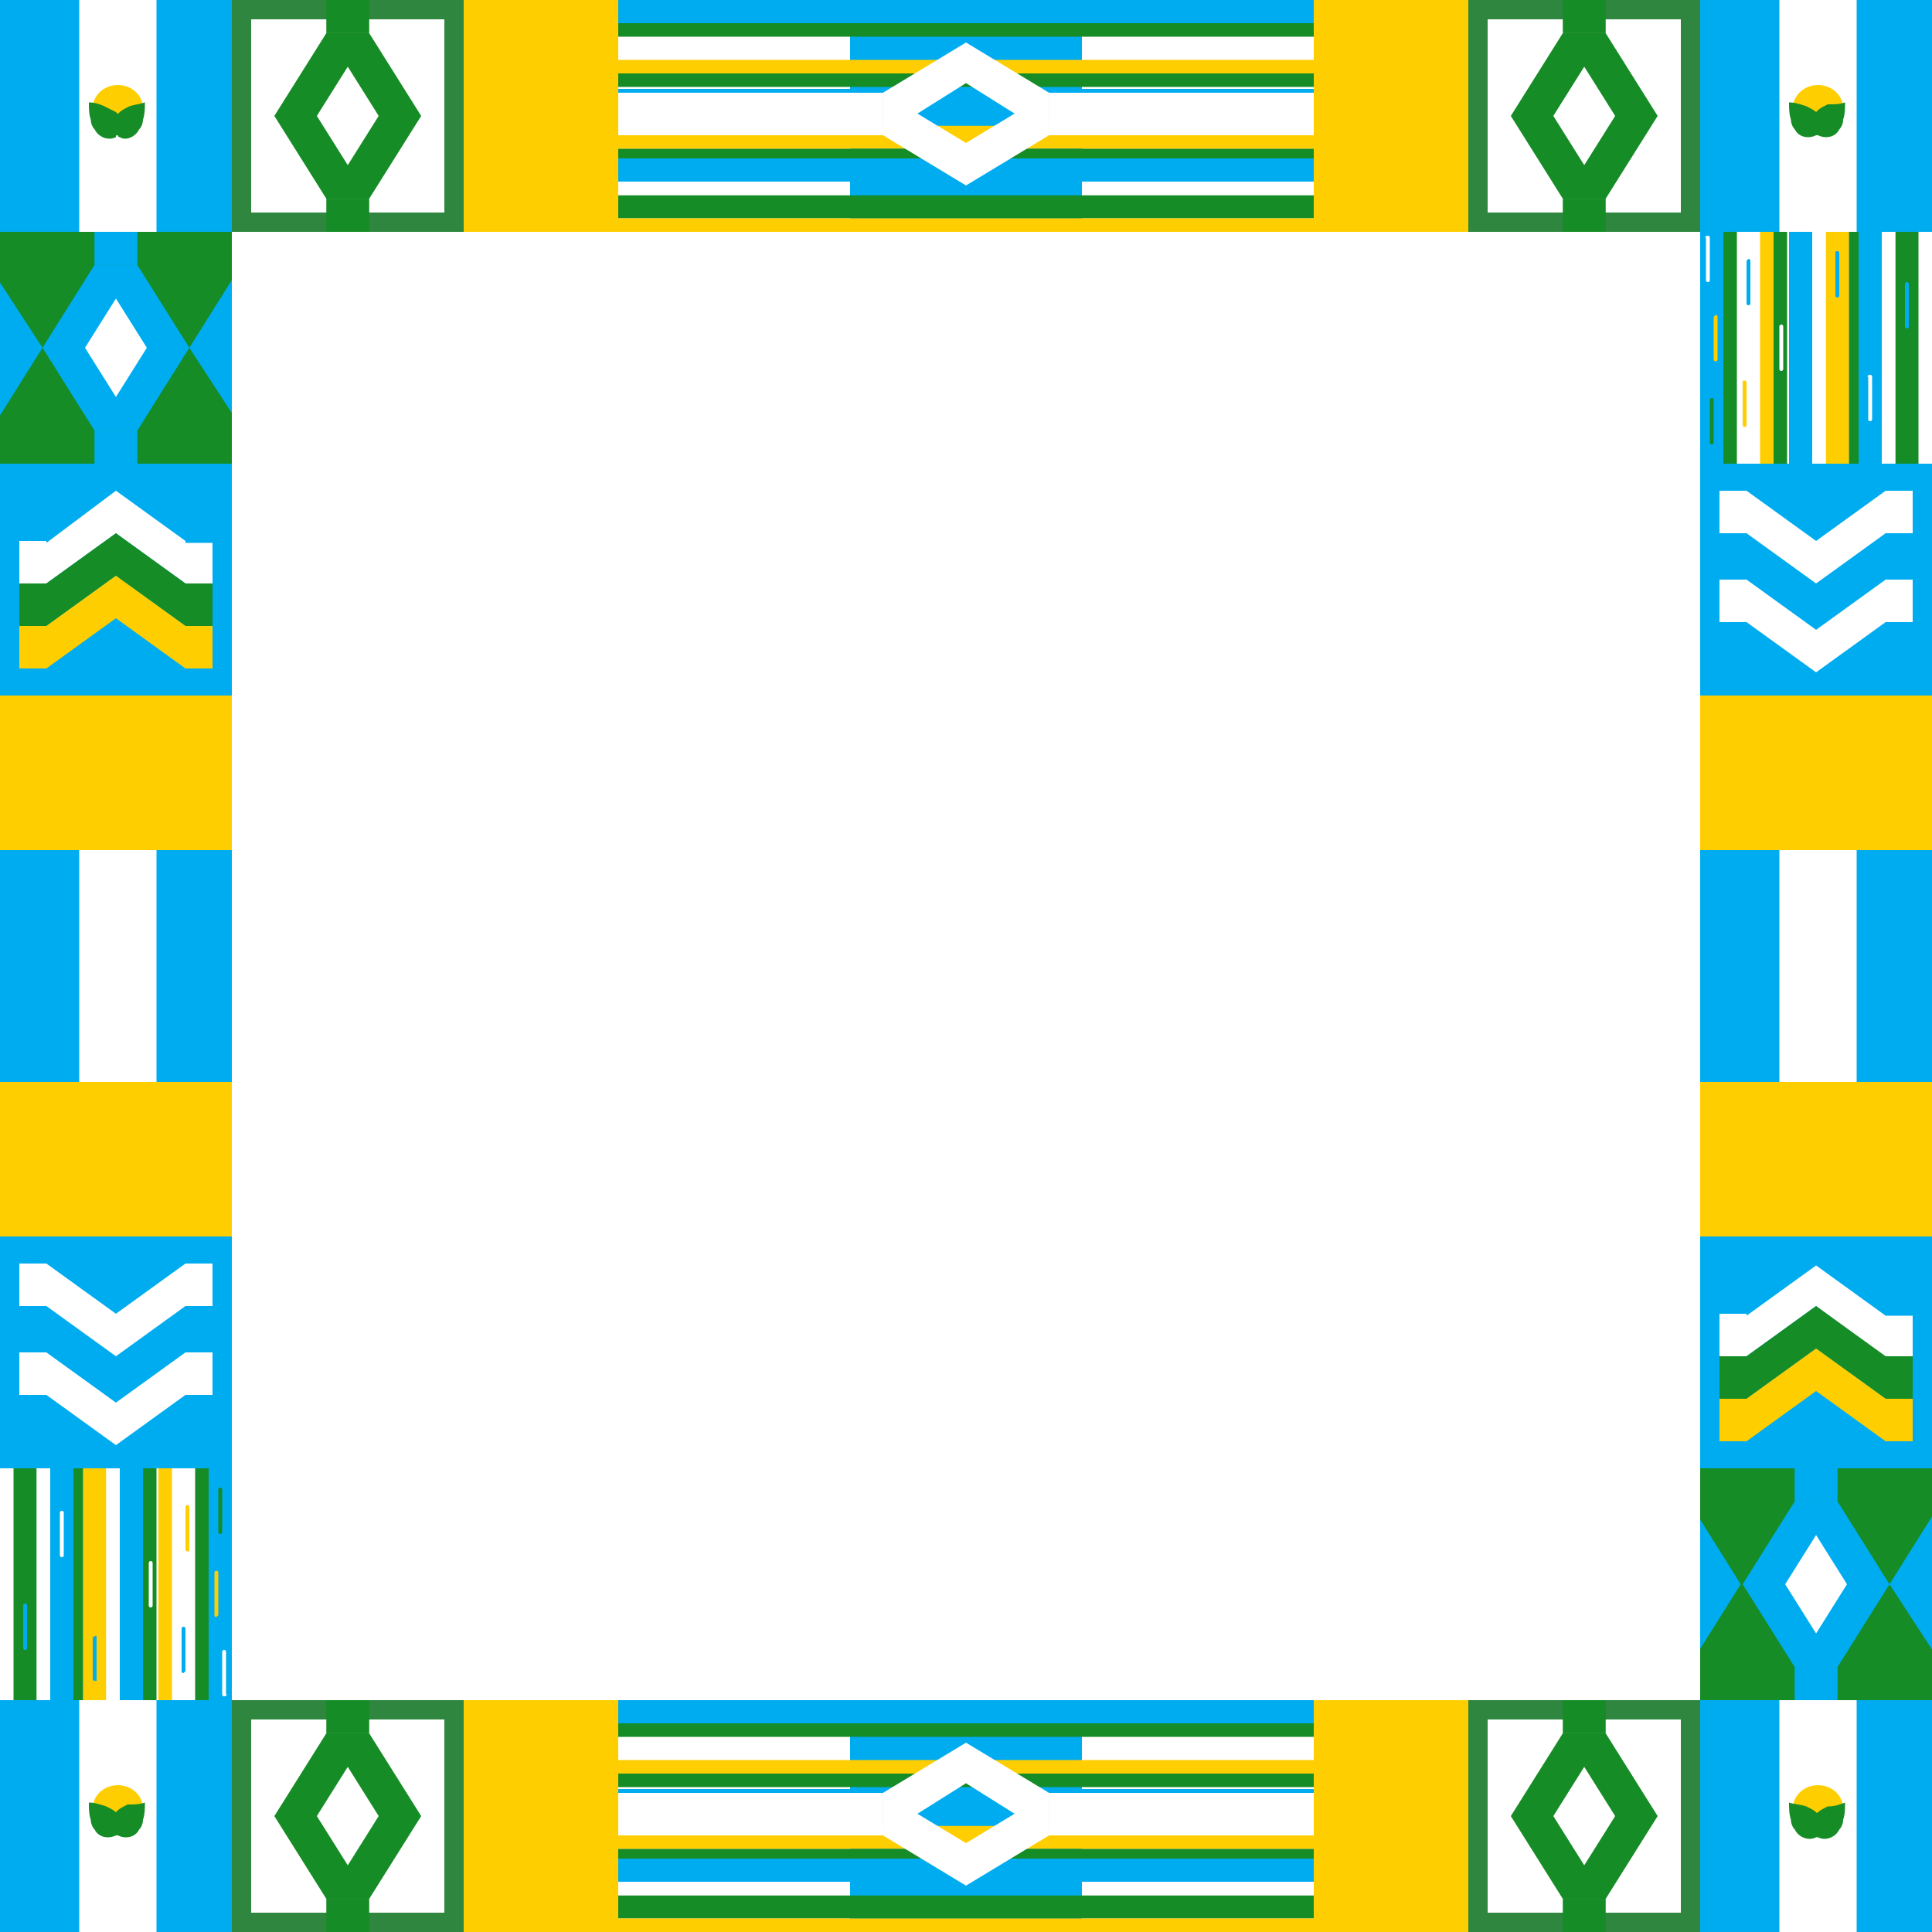 <?xml version="1.0" encoding="utf-8"?>
<!-- Generator: Adobe Illustrator 25.2.3, SVG Export Plug-In . SVG Version: 6.00 Build 0)  -->
<svg version="1.1" id="Laag_1" xmlns="http://www.w3.org/2000/svg" xmlns:xlink="http://www.w3.org/1999/xlink" x="0px" y="0px"
	 viewBox="0 0 100 100" style="enable-background:new 0 0 100 100;" xml:space="preserve">
<style type="text/css">
	.st0{fill:#FFFFFF;}
	.st1{fill:#00ACF0;}
	.st2{fill:#158C26;}
	.st3{fill:#FFCE00;}
	.st4{fill:#FFFFFF;stroke:#2F863F;}
	.st5{clip-path:url(#SVGID_2_);}
	.st6{clip-path:url(#SVGID_4_);}
</style>
<rect y="0" class="st0" width="100" height="100"/>
<rect y="44" class="st1" width="12" height="12"/>
<rect x="4.1" y="44" class="st0" width="4" height="12"/>
<rect x="88" y="44" class="st1" width="12" height="12"/>
<rect x="92.1" y="44" class="st0" width="4" height="12"/>
<rect y="64" class="st1" width="12" height="12"/>
<path class="st0" d="M9.6,72.2L6,74.8l-3.6-2.6V70L6,72.6L9.6,70V72.2z"/>
<path class="st0" d="M2.4,72.2V70H1v2.2H2.4z"/>
<path class="st0" d="M9.6,70v2.2H11V70H9.6z"/>
<path class="st0" d="M9.6,67.6L6,70.2l-3.6-2.6v-2.2L6,68l3.6-2.6V67.6z"/>
<path class="st0" d="M2.4,67.6v-2.2H1v2.2H2.4z"/>
<path class="st0" d="M9.6,65.4v2.2H11v-2.2H9.6z"/>
<rect x="88" y="24" class="st1" width="12" height="12"/>
<path class="st0" d="M97.6,32.2L94,34.8l-3.6-2.6V30l3.6,2.6l3.6-2.6V32.2z"/>
<path class="st0" d="M90.4,32.2V30H89v2.2H90.4z"/>
<path class="st0" d="M97.6,30v2.2H99V30H97.6z"/>
<path class="st0" d="M97.6,27.6L94,30.2l-3.6-2.6v-2.2L94,28l3.6-2.6V27.6z"/>
<path class="st0" d="M90.4,27.6v-2.2H89v2.2H90.4z"/>
<path class="st0" d="M97.6,25.4v2.2H99v-2.2H97.6z"/>
<rect y="24" class="st1" width="12" height="12"/>
<path class="st0" d="M2.4,28.1L6,25.4l3.6,2.6v2.2L6,27.6l-3.6,2.6V28.1z"/>
<path class="st0" d="M9.6,28.1v2.2H11v-2.2H9.6z"/>
<path class="st0" d="M2.4,30.2v-2.2H1v2.2H2.4z"/>
<path class="st2" d="M2.4,30.2L6,27.6l3.6,2.6v2.2L6,29.8l-3.6,2.6V30.2z"/>
<path class="st2" d="M9.6,30.2v2.2H11v-2.2H9.6z"/>
<path class="st2" d="M2.4,32.4v-2.2H1v2.2H2.4z"/>
<path class="st3" d="M2.4,32.4L6,29.8l3.6,2.6v2.2L6,32l-3.6,2.6V32.4z"/>
<path class="st3" d="M9.6,32.4v2.2H11v-2.2H9.6z"/>
<path class="st3" d="M2.4,34.6v-2.2H1v2.2L2.4,34.6z"/>
<rect x="88" y="64" class="st1" width="12" height="12"/>
<path class="st0" d="M90.4,68.1l3.6-2.6l3.6,2.6v2.2L94,67.6l-3.6,2.6V68.1z"/>
<path class="st0" d="M97.6,68.1v2.2H99v-2.2H97.6z"/>
<path class="st0" d="M90.4,70.2v-2.2H89v2.2H90.4z"/>
<path class="st2" d="M90.4,70.2l3.6-2.6l3.6,2.6v2.2L94,69.8l-3.6,2.6V70.2z"/>
<path class="st2" d="M97.6,70.2v2.2H99v-2.2H97.6z"/>
<path class="st2" d="M90.4,72.4v-2.2H89v2.2H90.4z"/>
<path class="st3" d="M90.4,72.4l3.6-2.6l3.6,2.6v2.2L94,72l-3.6,2.6V72.4z"/>
<path class="st3" d="M97.6,72.4v2.2H99v-2.2H97.6z"/>
<path class="st3" d="M90.4,74.6v-2.2H89v2.2H90.4z"/>
<rect x="12.5" y="0.5" class="st4" width="11" height="11"/>
<path class="st2" d="M16.9,10.3L14.2,6l2.7-4.3h2.2L16.4,6l2.7,4.3H16.9z"/>
<path class="st2" d="M16.9,1.7h2.2V0h-2.2V1.7z"/>
<path class="st2" d="M19.1,10.3h-2.2V12h2.2L19.1,10.3z"/>
<path class="st2" d="M19.1,1.7L21.8,6l-2.7,4.3h-2.2L19.6,6l-2.7-4.3H19.1z"/>
<path class="st2" d="M19.1,10.3h-2.2V12h2.2L19.1,10.3z"/>
<path class="st2" d="M16.9,1.7h2.2V0h-2.2V1.7z"/>
<rect x="12.5" y="88.5" class="st4" width="11" height="11"/>
<path class="st2" d="M16.9,98.3L14.2,94l2.7-4.3h2.2L16.4,94l2.7,4.3H16.9z"/>
<path class="st2" d="M16.9,89.7h2.2V88h-2.2V89.7z"/>
<path class="st2" d="M19.1,98.3h-2.2v1.7h2.2L19.1,98.3z"/>
<path class="st2" d="M19.1,89.7l2.7,4.3l-2.7,4.3h-2.2l2.7-4.3l-2.7-4.3H19.1z"/>
<path class="st2" d="M19.1,98.3h-2.2v1.7h2.2L19.1,98.3z"/>
<path class="st2" d="M16.9,89.7h2.2V88h-2.2V89.7z"/>
<rect x="76.5" y="0.5" class="st4" width="11" height="11"/>
<path class="st2" d="M80.9,10.3L78.2,6l2.7-4.3h2.2L80.4,6l2.7,4.3H80.9z"/>
<path class="st2" d="M80.9,1.7h2.2V0h-2.2V1.7z"/>
<path class="st2" d="M83.1,10.3h-2.2V12h2.2V10.3z"/>
<path class="st2" d="M83.1,1.7L85.8,6l-2.7,4.3h-2.2L83.6,6l-2.7-4.3H83.1z"/>
<path class="st2" d="M83.1,10.3h-2.2V12h2.2V10.3z"/>
<path class="st2" d="M80.9,1.7h2.2V0h-2.2V1.7z"/>
<rect x="76.5" y="88.5" class="st4" width="11" height="11"/>
<path class="st2" d="M80.9,98.3L78.2,94l2.7-4.3h2.2L80.4,94l2.7,4.3H80.9z"/>
<path class="st2" d="M80.9,89.7h2.2V88h-2.2V89.7z"/>
<path class="st2" d="M83.1,98.3h-2.2v1.7h2.2V98.3z"/>
<path class="st2" d="M83.1,89.7l2.7,4.3l-2.7,4.3h-2.2l2.7-4.3l-2.7-4.3H83.1z"/>
<path class="st2" d="M83.1,98.3h-2.2v1.7h2.2V98.3z"/>
<path class="st2" d="M80.9,89.7h2.2V88h-2.2V89.7z"/>
<rect x="32" y="0" class="st0" width="12" height="12"/>
<rect x="32" y="0" class="st1" width="12" height="1.2"/>
<rect x="32" y="1.9" class="st0" width="12" height="1.2"/>
<rect x="32" y="4.6" class="st1" width="12" height="1.2"/>
<rect x="32" y="6.5" class="st3" width="12" height="1.2"/>
<rect x="32" y="8.2" class="st1" width="12" height="1.2"/>
<rect x="32" y="10.1" class="st2" width="12" height="1.2"/>
<rect x="32" y="1.2" class="st2" width="12" height="0.7"/>
<rect x="32" y="9.4" class="st0" width="12" height="0.7"/>
<rect x="32" y="11.3" class="st3" width="12" height="0.7"/>
<rect x="32" y="3.1" class="st3" width="12" height="0.7"/>
<rect x="32" y="3.8" class="st2" width="12" height="0.7"/>
<rect x="32" y="5.8" class="st0" width="12" height="0.7"/>
<rect x="32" y="7.7" class="st2" width="12" height="0.5"/>
<rect x="32" y="88" class="st0" width="12" height="12"/>
<rect x="32" y="88" class="st1" width="12" height="1.2"/>
<rect x="32" y="89.9" class="st0" width="12" height="1.2"/>
<rect x="32" y="92.6" class="st1" width="12" height="1.2"/>
<rect x="32" y="94.5" class="st3" width="12" height="1.2"/>
<rect x="32" y="96.2" class="st1" width="12" height="1.2"/>
<rect x="32" y="98.1" class="st2" width="12" height="1.2"/>
<rect x="32" y="89.2" class="st2" width="12" height="0.7"/>
<rect x="32" y="97.4" class="st0" width="12" height="0.7"/>
<rect x="32" y="99.3" class="st3" width="12" height="0.7"/>
<rect x="32" y="91.1" class="st3" width="12" height="0.7"/>
<rect x="32" y="91.8" class="st2" width="12" height="0.7"/>
<rect x="32" y="93.8" class="st0" width="12" height="0.7"/>
<rect x="32" y="95.7" class="st2" width="12" height="0.5"/>
<rect x="56" y="0" class="st0" width="12" height="12"/>
<rect x="56" y="0" class="st1" width="12" height="1.2"/>
<rect x="56" y="1.9" class="st0" width="12" height="1.2"/>
<rect x="56" y="4.6" class="st1" width="12" height="1.2"/>
<rect x="56" y="6.5" class="st3" width="12" height="1.2"/>
<rect x="56" y="8.2" class="st1" width="12" height="1.2"/>
<rect x="56" y="10.1" class="st2" width="12" height="1.2"/>
<rect x="56" y="1.2" class="st2" width="12" height="0.7"/>
<rect x="56" y="9.4" class="st0" width="12" height="0.7"/>
<rect x="56" y="11.3" class="st3" width="12" height="0.7"/>
<rect x="56" y="3.1" class="st3" width="12" height="0.7"/>
<rect x="56" y="3.8" class="st2" width="12" height="0.7"/>
<rect x="56" y="5.8" class="st0" width="12" height="0.7"/>
<rect x="56" y="7.7" class="st2" width="12" height="0.5"/>
<rect x="56" y="88" class="st0" width="12" height="12"/>
<rect x="56" y="88" class="st1" width="12" height="1.2"/>
<rect x="56" y="89.9" class="st0" width="12" height="1.2"/>
<rect x="56" y="92.6" class="st1" width="12" height="1.2"/>
<rect x="56" y="94.5" class="st3" width="12" height="1.2"/>
<rect x="56" y="96.2" class="st1" width="12" height="1.2"/>
<rect x="56" y="98.1" class="st2" width="12" height="1.2"/>
<rect x="56" y="89.2" class="st2" width="12" height="0.7"/>
<rect x="56" y="97.4" class="st0" width="12" height="0.7"/>
<rect x="56" y="99.3" class="st3" width="12" height="0.7"/>
<rect x="56" y="91.1" class="st3" width="12" height="0.7"/>
<rect x="56" y="91.8" class="st2" width="12" height="0.7"/>
<rect x="56" y="93.8" class="st0" width="12" height="0.7"/>
<rect x="56" y="95.7" class="st2" width="12" height="0.5"/>
<rect x="99.3" y="12" class="st3" width="0.7" height="12"/>
<rect x="88" y="12" class="st0" width="12" height="12"/>
<rect x="88" y="12" class="st1" width="1.2" height="12"/>
<rect x="89.9" y="12" class="st0" width="1.2" height="12"/>
<rect x="92.6" y="12" class="st1" width="1.2" height="12"/>
<rect x="94.5" y="12" class="st3" width="1.2" height="12"/>
<rect x="96.2" y="12" class="st1" width="1.2" height="12"/>
<rect x="98.1" y="12" class="st2" width="1.2" height="12"/>
<rect x="89.2" y="12" class="st2" width="0.7" height="12"/>
<rect x="97.4" y="12" class="st0" width="0.7" height="12"/>
<rect x="91.1" y="12" class="st3" width="0.7" height="12"/>
<rect x="91.8" y="12" class="st2" width="0.7" height="12"/>
<rect x="93.8" y="12" class="st0" width="0.7" height="12"/>
<rect x="95.7" y="12" class="st2" width="0.5" height="12"/>
<path class="st0" d="M88.4,12.2L88.4,12.2c0.1,0,0.1,0.1,0.1,0.1c0,0,0,0,0,0v2.2c0,0.1-0.1,0.1-0.1,0.1l0,0l0,0
	c-0.1,0-0.1-0.1-0.1-0.1c0,0,0,0,0,0v-2.2C88.2,12.3,88.3,12.2,88.4,12.2L88.4,12.2z"/>
<path class="st1" d="M90.5,13.4L90.5,13.4c0.1,0,0.1,0.1,0.1,0.1c0,0,0,0,0,0v2.2c0,0.1-0.1,0.1-0.1,0.1l0,0l0,0
	c-0.1,0-0.1-0.1-0.1-0.1c0,0,0,0,0,0v-2.2C90.4,13.5,90.5,13.4,90.5,13.4L90.5,13.4z"/>
<path class="st0" d="M92.2,16.8L92.2,16.8c0.1,0,0.1,0.1,0.1,0.1c0,0,0,0,0,0v2.2c0,0.1-0.1,0.1-0.1,0.1l0,0l0,0
	c-0.1,0-0.1-0.1-0.1-0.1c0,0,0,0,0,0v-2.2C92.1,16.9,92.1,16.8,92.2,16.8L92.2,16.8z"/>
<path class="st1" d="M95.1,13L95.1,13c0.1,0,0.1,0.1,0.1,0.1c0,0,0,0,0,0v2.2c0,0.1-0.1,0.1-0.1,0.1l0,0l0,0c-0.1,0-0.1-0.1-0.1-0.1
	c0,0,0,0,0,0v-2.2C95,13,95,13,95.1,13z"/>
<path class="st0" d="M96.8,19.4L96.8,19.4c0.1,0,0.1,0.1,0.1,0.1c0,0,0,0,0,0v2.2c0,0.1-0.1,0.1-0.1,0.1l0,0l0,0
	c-0.1,0-0.1-0.1-0.1-0.1c0,0,0,0,0,0v-2.2C96.6,19.5,96.7,19.4,96.8,19.4L96.8,19.4z"/>
<path class="st1" d="M98.7,14.6L98.7,14.6c0.1,0,0.1,0.1,0.1,0.1c0,0,0,0,0,0v2.2c0,0.1-0.1,0.1-0.1,0.1l0,0l0,0
	c-0.1,0-0.1-0.1-0.1-0.1c0,0,0,0,0,0v-2.2C98.6,14.7,98.6,14.6,98.7,14.6L98.7,14.6z"/>
<path class="st3" d="M90.3,19.7L90.3,19.7c0.1,0,0.1,0.1,0.1,0.1c0,0,0,0,0,0V22c0,0.1-0.1,0.1-0.1,0.1l0,0l0,0
	c-0.1,0-0.1-0.1-0.1-0.1c0,0,0,0,0,0v-2.2C90.2,19.7,90.2,19.7,90.3,19.7L90.3,19.7z"/>
<path class="st3" d="M88.8,16.3L88.8,16.3c0.1,0,0.1,0.1,0.1,0.1c0,0,0,0,0,0v2.2c0,0.1-0.1,0.1-0.1,0.1l0,0l0,0
	c-0.1,0-0.1-0.1-0.1-0.1c0,0,0,0,0,0v-2.2C88.7,16.4,88.8,16.3,88.8,16.3L88.8,16.3z"/>
<path class="st2" d="M88.6,20.6L88.6,20.6c0.1,0,0.1,0.1,0.1,0.1c0,0,0,0,0,0v2.2c0,0.1-0.1,0.1-0.1,0.1l0,0l0,0
	c-0.1,0-0.1-0.1-0.1-0.1c0,0,0,0,0,0v-2.2C88.5,20.7,88.5,20.6,88.6,20.6L88.6,20.6z"/>
<rect y="76" class="st3" width="0.7" height="12"/>
<rect y="76" class="st0" width="12" height="12"/>
<rect x="10.8" y="76" class="st1" width="1.2" height="12"/>
<rect x="8.9" y="76" class="st0" width="1.2" height="12"/>
<rect x="6.2" y="76" class="st1" width="1.2" height="12"/>
<rect x="4.3" y="76" class="st3" width="1.2" height="12"/>
<rect x="2.6" y="76" class="st1" width="1.2" height="12"/>
<rect x="0.7" y="76" class="st2" width="1.2" height="12"/>
<rect x="10.1" y="76" class="st2" width="0.7" height="12"/>
<rect x="1.9" y="76" class="st0" width="0.7" height="12"/>
<rect x="8.2" y="76" class="st3" width="0.7" height="12"/>
<rect x="7.4" y="76" class="st2" width="0.7" height="12"/>
<rect x="5.5" y="76" class="st0" width="0.7" height="12"/>
<rect x="3.8" y="76" class="st2" width="0.5" height="12"/>
<path class="st0" d="M11.6,87.8L11.6,87.8c-0.1,0-0.1-0.1-0.1-0.1l0,0v-2.2c0-0.1,0.1-0.1,0.1-0.1c0,0,0,0,0,0l0,0
	c0.1,0,0.1,0.1,0.1,0.1l0,0v2.2C11.8,87.7,11.7,87.8,11.6,87.8z"/>
<path class="st1" d="M9.5,86.6L9.5,86.6c-0.1,0-0.1-0.1-0.1-0.1l0,0v-2.2c0-0.1,0.1-0.1,0.1-0.1c0,0,0,0,0,0l0,0
	c0.1,0,0.1,0.1,0.1,0.1l0,0v2.2C9.6,86.5,9.5,86.6,9.5,86.6z"/>
<path class="st0" d="M7.8,83.2L7.8,83.2c-0.1,0-0.1-0.1-0.1-0.1l0,0v-2.2c0-0.1,0.1-0.1,0.1-0.1c0,0,0,0,0,0l0,0
	c0.1,0,0.1,0.1,0.1,0.1l0,0v2.2C7.9,83.1,7.9,83.2,7.8,83.2z"/>
<path class="st1" d="M4.9,87L4.9,87c-0.1,0-0.1-0.1-0.1-0.1l0,0v-2.1c0-0.1,0.1-0.1,0.1-0.1c0,0,0,0,0,0l0,0C5,84.6,5,84.7,5,84.8
	l0,0v2.2C5,87,5,87,4.9,87z"/>
<path class="st0" d="M3.2,78.2L3.2,78.2c0.1,0,0.1,0.1,0.1,0.1v2.2c0,0.1-0.1,0.1-0.1,0.1l0,0c-0.1,0-0.1-0.1-0.1-0.1v-2.2
	C3.1,78.2,3.2,78.2,3.2,78.2z"/>
<path class="st1" d="M1.3,85.4L1.3,85.4c-0.1,0-0.1-0.1-0.1-0.1l0,0v-2.2C1.2,83,1.3,83,1.3,83l0,0c0.1,0,0.1,0.1,0.1,0.1l0,0v2.2
	C1.4,85.3,1.4,85.4,1.3,85.4z"/>
<path class="st3" d="M9.7,80.3L9.7,80.3c-0.1,0-0.1-0.1-0.1-0.1l0,0V78c0-0.1,0.1-0.1,0.1-0.1c0,0,0,0,0,0l0,0
	c0.1,0,0.1,0.1,0.1,0.1l0,0v2.2C9.8,80.3,9.8,80.3,9.7,80.3C9.7,80.3,9.7,80.3,9.7,80.3z"/>
<path class="st3" d="M11.2,83.7L11.2,83.7c-0.1,0-0.1-0.1-0.1-0.1l0,0v-2.2c0-0.1,0.1-0.1,0.1-0.1c0,0,0,0,0,0l0,0
	c0.1,0,0.1,0.1,0.1,0.1l0,0v2.2C11.3,83.6,11.2,83.7,11.2,83.7z"/>
<path class="st2" d="M11.4,79.4L11.4,79.4c-0.1,0-0.1-0.1-0.1-0.1l0,0v-2.2c0-0.1,0.1-0.1,0.1-0.1l0,0c0.1,0,0.1,0.1,0.1,0.1l0,0
	v2.2C11.5,79.3,11.5,79.4,11.4,79.4z"/>
<rect x="44" y="0" class="st1" width="12" height="12"/>
<rect x="44" y="0" class="st1" width="12" height="1.2"/>
<rect x="44" y="1.9" class="st1" width="12" height="1.2"/>
<rect x="44" y="4.6" class="st1" width="12" height="1.2"/>
<rect x="44" y="6.5" class="st3" width="12" height="1.2"/>
<rect x="44" y="8.2" class="st1" width="12" height="1.2"/>
<rect x="44" y="10.1" class="st2" width="12" height="1.2"/>
<rect x="44" y="1.2" class="st2" width="12" height="0.7"/>
<rect x="44" y="9.4" class="st1" width="12" height="0.7"/>
<rect x="44" y="11.3" class="st3" width="12" height="0.7"/>
<rect x="44" y="3.1" class="st3" width="12" height="0.7"/>
<rect x="44" y="3.8" class="st2" width="12" height="0.7"/>
<rect x="44" y="5.8" class="st1" width="12" height="0.7"/>
<rect x="44" y="7.7" class="st2" width="12" height="0.5"/>
<path class="st0" d="M45.7,4.8L50,2.2l4.3,2.6V7L50,4.3L45.7,7V4.8z"/>
<path class="st0" d="M54.3,4.8V7H56V4.8H54.3z"/>
<path class="st0" d="M45.7,7V4.8H44V7H45.7z"/>
<path class="st0" d="M54.3,7L50,9.6L45.7,7V4.8L50,7.4l4.3-2.6V7z"/>
<path class="st0" d="M45.7,7V4.8H44V7H45.7z"/>
<path class="st0" d="M54.3,4.8V7H56V4.8H54.3z"/>
<path class="st0" d="M44,7V4.8H32V7H44z"/>
<path class="st0" d="M56,4.8V7h12V4.8H56z"/>
<rect x="44" y="88" class="st1" width="12" height="12"/>
<rect x="44" y="88" class="st1" width="12" height="1.2"/>
<rect x="44" y="89.9" class="st1" width="12" height="1.2"/>
<rect x="44" y="92.6" class="st1" width="12" height="1.2"/>
<rect x="44" y="94.5" class="st3" width="12" height="1.2"/>
<rect x="44" y="96.2" class="st1" width="12" height="1.2"/>
<rect x="44" y="98.1" class="st2" width="12" height="1.2"/>
<rect x="44" y="89.2" class="st2" width="12" height="0.7"/>
<rect x="44" y="97.4" class="st1" width="12" height="0.7"/>
<rect x="44" y="99.3" class="st3" width="12" height="0.7"/>
<rect x="44" y="91.1" class="st3" width="12" height="0.7"/>
<rect x="44" y="91.8" class="st2" width="12" height="0.7"/>
<rect x="44" y="93.8" class="st1" width="12" height="0.7"/>
<rect x="44" y="95.7" class="st2" width="12" height="0.5"/>
<path class="st0" d="M45.7,92.8l4.3-2.6l4.3,2.6V95L50,92.3L45.7,95V92.8z"/>
<path class="st0" d="M54.3,92.8V95H56v-2.2H54.3z"/>
<path class="st0" d="M45.7,95v-2.2H44V95H45.7z"/>
<path class="st0" d="M54.3,95L50,97.6L45.7,95v-2.2l4.3,2.6l4.3-2.6V95z"/>
<path class="st0" d="M45.7,95v-2.2H44V95H45.7z"/>
<path class="st0" d="M54.3,92.8V95H56v-2.2H54.3z"/>
<path class="st0" d="M44,95v-2.2H32V95H44z"/>
<path class="st0" d="M56,92.8V95h12v-2.2H56z"/>
<g>
	<defs>
		<rect id="SVGID_1_" y="12" width="12" height="12"/>
	</defs>
	<clipPath id="SVGID_2_">
		<use xlink:href="#SVGID_1_"  style="overflow:visible;"/>
	</clipPath>
	<g class="st5">
		<rect y="12" class="st2" width="12" height="12"/>
		<path class="st1" d="M12.6,22.3L9.8,18l2.7-4.3h2.2L12.1,18l2.7,4.3H12.6z"/>
		<path class="st1" d="M12.6,13.7h2.2V12h-2.2V13.7z"/>
		<path class="st1" d="M14.8,22.3h-2.2V24h2.2L14.8,22.3z"/>
		<path class="st1" d="M14.8,13.7l2.7,4.3l-2.7,4.3h-2.2l2.7-4.3l-2.7-4.3H14.8z"/>
		<path class="st1" d="M14.8,22.3h-2.2V24h2.2L14.8,22.3z"/>
		<path class="st1" d="M12.6,13.7h2.2V12h-2.2V13.7z"/>
		<path class="st1" d="M-2.8,22.3L-5.5,18l2.7-4.3h2.2L-3.3,18l2.7,4.3H-2.8z"/>
		<path class="st1" d="M-2.8,13.7h2.2V12h-2.2V13.7z"/>
		<path class="st1" d="M-0.6,22.3h-2.2V24h2.2V22.3z"/>
		<path class="st1" d="M-0.6,13.7L2.2,18l-2.7,4.3h-2.2l2.7-4.3l-2.7-4.3H-0.6z"/>
		<path class="st1" d="M-0.6,22.3h-2.2V24h2.2V22.3z"/>
		<path class="st1" d="M-2.8,13.7h2.2V12h-2.2V13.7z"/>
		<rect x="4.1" y="15.1" class="st0" width="3.8" height="5.5"/>
		<path class="st1" d="M4.9,22.3L2.2,18l2.7-4.3h2.2L4.4,18l2.7,4.3H4.9z"/>
		<path class="st1" d="M4.9,13.7h2.2V12H4.9V13.7z"/>
		<path class="st1" d="M7.1,22.3H4.9V24h2.2V22.3z"/>
		<path class="st1" d="M7.1,13.7L9.8,18l-2.7,4.3H4.9L7.6,18l-2.7-4.3H7.1z"/>
		<path class="st1" d="M7.1,22.3H4.9V24h2.2V22.3z"/>
		<path class="st1" d="M4.9,13.7h2.2V12H4.9V13.7z"/>
	</g>
</g>
<g>
	<defs>
		<rect id="SVGID_3_" x="88" y="76" width="12" height="12"/>
	</defs>
	<clipPath id="SVGID_4_">
		<use xlink:href="#SVGID_3_"  style="overflow:visible;"/>
	</clipPath>
	<g class="st6">
		<rect x="88" y="76" class="st2" width="12" height="12"/>
		<path class="st1" d="M100.6,86.3L97.8,82l2.7-4.3h2.2l-2.7,4.3l2.7,4.3H100.6z"/>
		<path class="st1" d="M100.6,77.7h2.2V76h-2.2V77.7z"/>
		<path class="st1" d="M102.8,86.3h-2.2V88h2.2V86.3z"/>
		<path class="st1" d="M102.8,77.7l2.7,4.3l-2.7,4.3h-2.2l2.7-4.3l-2.7-4.3H102.8z"/>
		<path class="st1" d="M102.8,86.3h-2.2V88h2.2V86.3z"/>
		<path class="st1" d="M100.6,77.7h2.2V76h-2.2V77.7z"/>
		<path class="st1" d="M85.2,86.3L82.5,82l2.7-4.3h2.2L84.7,82l2.7,4.3H85.2z"/>
		<path class="st1" d="M85.2,77.7h2.2V76h-2.2V77.7z"/>
		<path class="st1" d="M87.4,86.3h-2.2V88h2.2V86.3z"/>
		<path class="st1" d="M87.4,77.7l2.7,4.3l-2.7,4.3h-2.2l2.7-4.3l-2.7-4.3H87.4z"/>
		<path class="st1" d="M87.4,86.3h-2.2V88h2.2V86.3z"/>
		<path class="st1" d="M85.2,77.7h2.2V76h-2.2V77.7z"/>
		<rect x="92.1" y="79.1" class="st0" width="3.8" height="5.5"/>
		<path class="st1" d="M92.9,86.3L90.2,82l2.7-4.3h2.2L92.4,82l2.7,4.3H92.9z"/>
		<path class="st1" d="M92.9,77.7h2.2V76h-2.2V77.7z"/>
		<path class="st1" d="M95.1,86.3h-2.2V88h2.2V86.3z"/>
		<path class="st1" d="M95.1,77.7l2.7,4.3l-2.7,4.3h-2.2l2.7-4.3l-2.7-4.3H95.1z"/>
		<path class="st1" d="M95.1,86.3h-2.2V88h2.2V86.3z"/>
		<path class="st1" d="M92.9,77.7h2.2V76h-2.2V77.7z"/>
	</g>
</g>
<rect y="0" class="st1" width="12" height="12"/>
<rect x="4.1" y="0" class="st0" width="4" height="12"/>
<ellipse class="st3" cx="6.1" cy="5.6" rx="1.3" ry="1.2"/>
<path class="st2" d="M4.6,5.3c0,0.3,0,0.6,0.1,0.9c0,0.2,0.1,0.4,0.2,0.5C5.1,7.1,5.6,7.3,6,7.1C6,7,6,7,6.1,7
	c0.3-0.3,0.3-0.8,0-1.1c0,0-0.1-0.1-0.1-0.1C5.8,5.7,5.6,5.6,5.4,5.5C5.2,5.4,4.9,5.3,4.6,5.3z"/>
<path class="st2" d="M7.5,5.3c0,0.3,0,0.6-0.1,0.9c0,0.2-0.1,0.4-0.2,0.5C7,7.1,6.5,7.3,6.2,7.1c0,0-0.1,0-0.1-0.1
	c-0.3-0.3-0.3-0.8,0-1.1c0,0,0.1-0.1,0.1-0.1c0.1-0.1,0.3-0.2,0.5-0.3C7,5.4,7.2,5.4,7.5,5.3z"/>
<rect y="88" class="st1" width="12" height="12"/>
<rect x="4.1" y="88" class="st0" width="4" height="12"/>
<ellipse class="st3" cx="6.1" cy="93.6" rx="1.3" ry="1.2"/>
<path class="st2" d="M4.6,93.3c0,0.3,0,0.6,0.1,0.9c0,0.2,0.1,0.4,0.2,0.5c0.2,0.4,0.7,0.5,1.1,0.3C6,95,6,95,6.1,95
	c0.3-0.3,0.3-0.8,0-1.1c0,0-0.1-0.1-0.1-0.1c-0.1-0.1-0.3-0.2-0.5-0.3C5.2,93.4,4.9,93.3,4.6,93.3z"/>
<path class="st2" d="M7.5,93.3c0,0.3,0,0.6-0.1,0.9c0,0.2-0.1,0.4-0.2,0.5c-0.2,0.4-0.7,0.5-1.1,0.3c0,0-0.1,0-0.1-0.1
	c-0.3-0.3-0.3-0.8,0-1.1c0,0,0.1-0.1,0.1-0.1c0.1-0.1,0.3-0.2,0.5-0.3C7,93.4,7.2,93.4,7.5,93.3z"/>
<rect x="88" y="0" class="st1" width="12" height="12"/>
<rect x="92.1" y="0" class="st0" width="4" height="12"/>
<ellipse class="st3" cx="94.1" cy="5.6" rx="1.3" ry="1.2"/>
<path class="st2" d="M92.6,5.3c0,0.3,0,0.6,0.1,0.9c0,0.2,0.1,0.4,0.2,0.5c0.2,0.4,0.7,0.5,1.1,0.3C94,7,94,7,94.1,7
	c0.3-0.3,0.3-0.8,0-1.1c0,0-0.1-0.1-0.1-0.1c-0.1-0.1-0.3-0.2-0.5-0.3C93.2,5.4,92.9,5.3,92.6,5.3z"/>
<path class="st2" d="M95.5,5.3c0,0.3,0,0.6-0.1,0.9c0,0.2-0.1,0.4-0.2,0.5c-0.2,0.4-0.7,0.5-1.1,0.3c0,0-0.1,0-0.1-0.1
	c-0.3-0.3-0.3-0.8,0-1.1c0,0,0.1-0.1,0.1-0.1c0.1-0.1,0.3-0.2,0.5-0.3C95,5.4,95.2,5.4,95.5,5.3z"/>
<rect x="88" y="88" class="st1" width="12" height="12"/>
<rect x="92.1" y="88" class="st0" width="4" height="12"/>
<ellipse class="st3" cx="94.1" cy="93.6" rx="1.3" ry="1.2"/>
<path class="st2" d="M92.6,93.3c0,0.3,0,0.6,0.1,0.9c0,0.2,0.1,0.4,0.2,0.5c0.2,0.4,0.7,0.6,1.1,0.4c0,0,0.1,0,0.1-0.1
	c0.3-0.3,0.3-0.8,0-1.1c0,0-0.1-0.1-0.1-0.1c-0.1-0.1-0.3-0.2-0.5-0.3C93.2,93.4,92.9,93.4,92.6,93.3z"/>
<path class="st2" d="M95.5,93.3c0,0.3,0,0.6-0.1,0.9c0,0.2-0.1,0.4-0.2,0.5c-0.2,0.4-0.7,0.6-1.1,0.4c0,0-0.1,0-0.1-0.1
	c-0.3-0.3-0.3-0.8,0-1.1c0,0,0.1-0.1,0.1-0.1c0.1-0.1,0.3-0.2,0.5-0.3C95,93.5,95.2,93.4,95.5,93.3z"/>
<rect x="24" y="0" class="st3" width="8" height="12"/>
<rect x="68" y="0" class="st3" width="8" height="12"/>
<rect x="24" y="88" class="st3" width="8" height="12"/>
<rect x="68" y="88" class="st3" width="8" height="12"/>
<rect y="36" class="st3" width="12" height="8"/>
<rect x="88" y="36" class="st3" width="12" height="8"/>
<rect y="56" class="st3" width="12" height="8"/>
<rect x="88" y="56" class="st3" width="12" height="8"/>
</svg>
